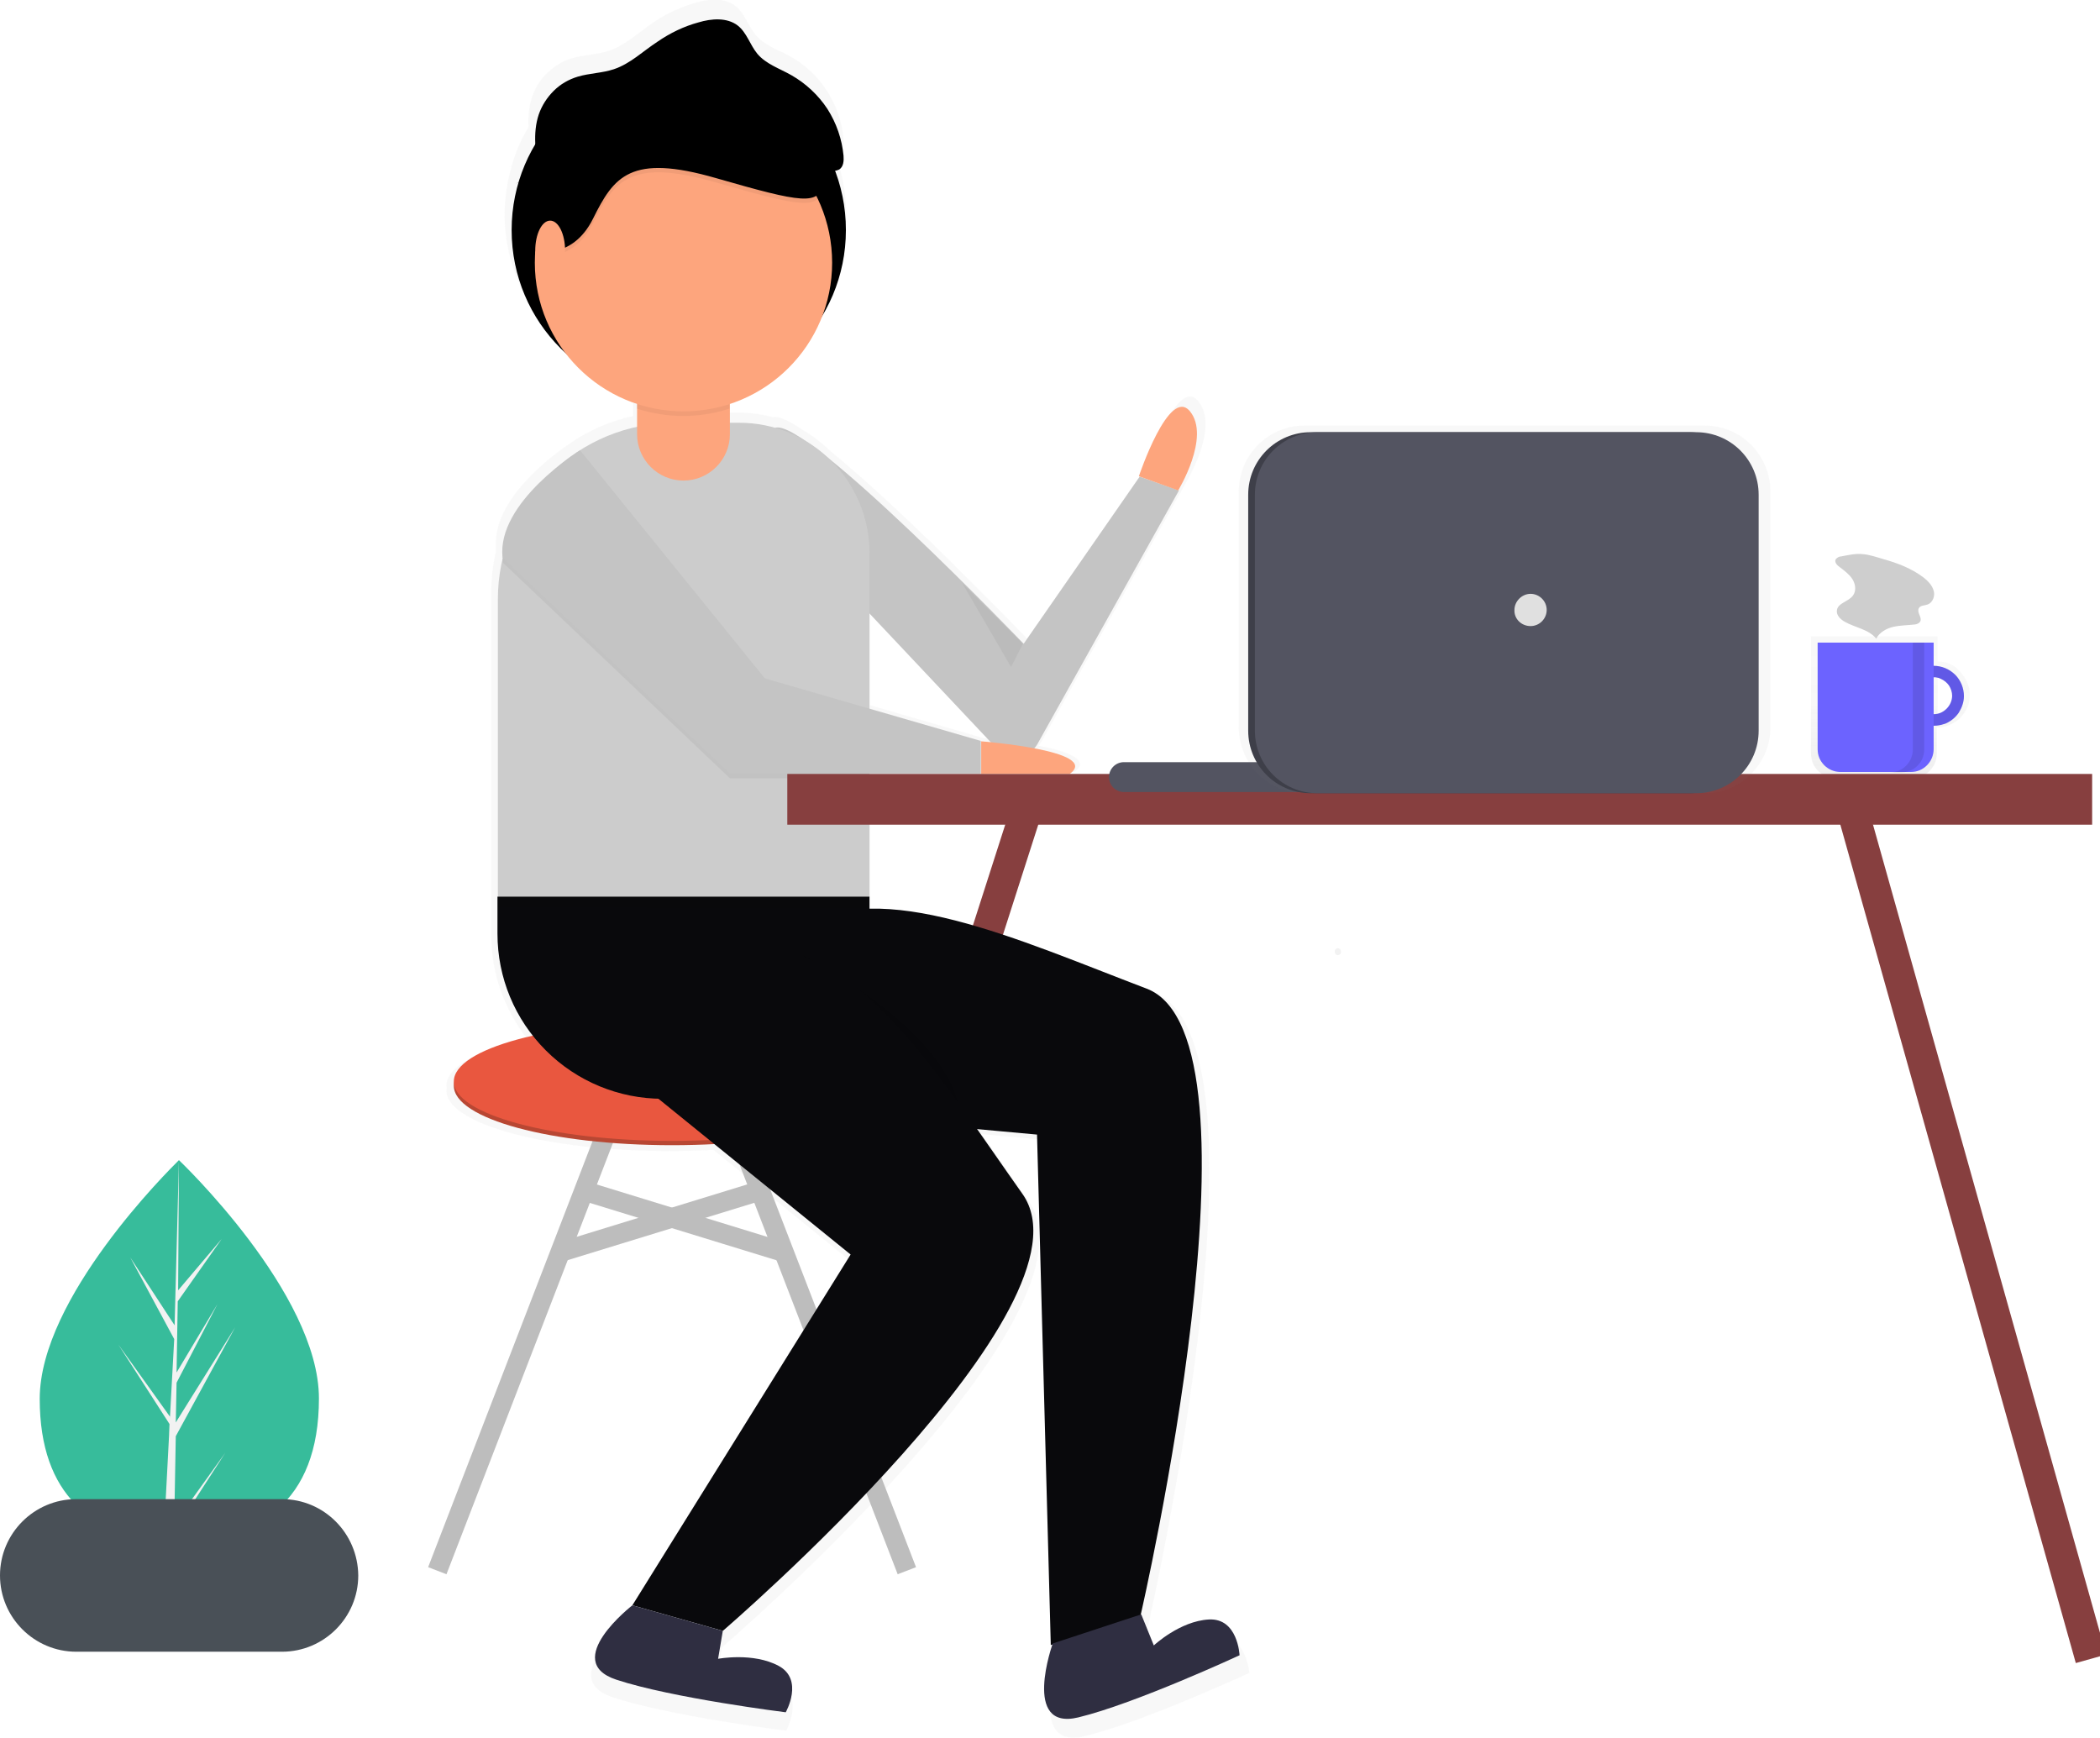 <?xml version="1.0" encoding="utf-8"?>
<!-- Generator: Adobe Illustrator 21.0.0, SVG Export Plug-In . SVG Version: 6.00 Build 0)  -->
<svg version="1.1" id="Calque_1" xmlns="http://www.w3.org/2000/svg" xmlns:xlink="http://www.w3.org/1999/xlink" x="0px" y="0px"
	 viewBox="0 0 534 442" style="enable-background:new 0 0 534 442;" xml:space="preserve">
<style type="text/css">
	.st0{clip-path:url(#SVGID_2_);}
	.st1{fill:#37BC9B;}
	.st2{fill:#F2F2F2;}
	.st3{opacity:0.7;}
	.st4{opacity:0.7;fill:url(#SVGID_3_);enable-background:new    ;}
	.st5{fill:#6C63FF;}
	.st6{opacity:0.1;enable-background:new    ;}
	.st7{fill:#CECECE;}
	.st8{fill:none;stroke:#873F3F;stroke-width:8;stroke-miterlimit:10;}
	.st9{opacity:0.7;fill:url(#SVGID_4_);enable-background:new    ;}
	.st10{fill:#C4C4C4;}
	.st11{fill:none;stroke:#BDBDBD;stroke-width:5;stroke-miterlimit:10;}
	.st12{fill:#B84733;}
	.st13{fill:#E9573F;}
	.st14{fill:#CCCCCC;}
	.st15{fill:#09090C;}
	.st16{opacity:5.000000e-02;enable-background:new    ;}
	.st17{fill:#FDA57D;}
	.st18{fill:#2F2E41;}
	.st19{fill:#495057;}
	.st20{fill:url(#SVGID_5_);}
	.st21{fill:#873F3F;}
	.st22{fill:#535461;}
	.st23{opacity:0.7;fill:url(#SVGID_6_);enable-background:new    ;}
	.st24{fill:#3E3F49;}
	.st25{fill:#E0E0E0;}
</style>
<g>
	<defs>
		<rect id="SVGID_1_" y="0" width="534" height="442"/>
	</defs>
	<clipPath id="SVGID_2_">
		<use xlink:href="#SVGID_1_"  style="overflow:visible;"/>
	</clipPath>
	<g class="st0">
		<path class="st1" d="M81.1,355.6c0,26.7-15.9,36.1-35.5,36.1c-0.5,0-0.9,0-1.4,0c-0.9,0-1.8-0.1-2.7-0.1
			c-17.7-1.3-31.4-11.1-31.4-35.9c0-25.7,32.9-58.2,35.3-60.6l0,0c0.1-0.1,0.1-0.1,0.1-0.1S81.1,328.8,81.1,355.6z"/>
		<path class="st2" d="M44.3,387.5l13-18.1l-13,20.1l0,2.1c-0.9,0-1.8-0.1-2.7-0.1l1.4-26.7l0-0.2l0,0l0.1-2.5l-13-20.2l13.1,18.3
			l0,0.5l1.1-20.2l-11.2-20.8l11.3,17.3l1.1-41.9l0-0.1v0.1l-0.2,33l11.1-13.1l-11.2,15.9l-0.3,18.1l10.4-17.4l-10.4,20l-0.2,10.1
			l15.1-24.2l-15.1,27.7L44.3,387.5z"/>
		<g class="st3">
			
				<linearGradient id="SVGID_3_" gradientUnits="userSpaceOnUse" x1="480.829" y1="244.038" x2="480.829" y2="280.081" gradientTransform="matrix(1 0 0 -1 0 441.89)">
				<stop  offset="0" style="stop-color:#808080;stop-opacity:0.25"/>
				<stop  offset="0.535" style="stop-color:#808080;stop-opacity:0.12"/>
				<stop  offset="1" style="stop-color:#808080;stop-opacity:0.1"/>
			</linearGradient>
			<path class="st4" d="M492.7,168.2v-6.4h-32.2v29.8c0,1.7,0.7,3.3,1.8,4.4c1.2,1.2,2.8,1.8,4.4,1.8h19.6c1.7,0,3.3-0.7,4.4-1.8
				c1.2-1.2,1.8-2.8,1.8-4.4V185c2.2,0,4.3-0.9,5.9-2.4c1.6-1.6,2.5-3.7,2.5-5.9c0-2.2-0.9-4.3-2.5-5.9
				C497.1,169.1,495,168.2,492.7,168.2z M492.7,181.8v-10.3c1.4,0,2.7,0.5,3.6,1.5c1,1,1.5,2.3,1.5,3.6c0,1.4-0.5,2.7-1.5,3.6
				C495.4,181.2,494.1,181.8,492.7,181.8z"/>
		</g>
		<path class="st5" d="M491.7,169.3c-1.5,0-3,0.4-4.2,1.3c-1.3,0.8-2.2,2-2.8,3.4c-0.6,1.4-0.7,2.9-0.4,4.4c0.3,1.5,1,2.8,2.1,3.9
			c1.1,1.1,2.4,1.8,3.9,2.1s3,0.1,4.4-0.4c1.4-0.6,2.6-1.6,3.4-2.8c0.8-1.3,1.3-2.7,1.3-4.2c0-2-0.8-4-2.2-5.4
			C495.7,170.1,493.7,169.3,491.7,169.3z M491.7,181.6c-0.9,0-1.8-0.3-2.6-0.8c-0.8-0.5-1.4-1.3-1.7-2.1c-0.4-0.9-0.4-1.8-0.3-2.7
			c0.2-0.9,0.6-1.8,1.3-2.4c0.7-0.7,1.5-1.1,2.4-1.3c0.9-0.2,1.9-0.1,2.7,0.3c0.9,0.4,1.6,1,2.1,1.7c0.5,0.8,0.8,1.7,0.8,2.6
			c0,1.2-0.5,2.4-1.4,3.3C494.1,181.1,493,181.6,491.7,181.6z"/>
		<path class="st6" d="M491.7,169.3c-1.5,0-3,0.4-4.2,1.3c-1.3,0.8-2.2,2-2.8,3.4c-0.6,1.4-0.7,2.9-0.4,4.4c0.3,1.5,1,2.8,2.1,3.9
			c1.1,1.1,2.4,1.8,3.9,2.1s3,0.1,4.4-0.4c1.4-0.6,2.6-1.6,3.4-2.8c0.8-1.3,1.3-2.7,1.3-4.2c0-2-0.8-4-2.2-5.4
			C495.7,170.1,493.7,169.3,491.7,169.3z M491.7,181.6c-0.9,0-1.8-0.3-2.6-0.8c-0.8-0.5-1.4-1.3-1.7-2.1c-0.4-0.9-0.4-1.8-0.3-2.7
			c0.2-0.9,0.6-1.8,1.3-2.4c0.7-0.7,1.5-1.1,2.4-1.3c0.9-0.2,1.9-0.1,2.7,0.3c0.9,0.4,1.6,1,2.1,1.7c0.5,0.8,0.8,1.7,0.8,2.6
			c0,1.2-0.5,2.4-1.4,3.3C494.1,181.1,493,181.6,491.7,181.6z"/>
		<path class="st5" d="M462.3,163.4h29.4v27.1c0,1.5-0.6,3-1.7,4.1c-1.1,1.1-2.5,1.7-4.1,1.7h-17.9c-1.5,0-3-0.6-4.1-1.7
			c-1.1-1.1-1.7-2.5-1.7-4.1V163.4z"/>
		<path class="st6" d="M486.4,163.4v27.2c0,1.5-0.6,3-1.7,4.1c-1.1,1.1-2.5,1.7-4.1,1.7h2.9c1.5,0,3-0.6,4.1-1.7
			c1.1-1.1,1.7-2.5,1.7-4.1v-27.2H486.4z"/>
		<path class="st7" d="M468.1,141.5c-0.3,0-0.5,0.1-0.7,0.2c-0.2,0.1-0.4,0.3-0.6,0.5c-0.4,0.7,0.3,1.5,1,2c1.2,0.9,2.4,1.8,3.2,3
			c0.8,1.2,1.1,3,0.2,4.2c-1.1,1.6-3.9,1.9-4.1,3.8c-0.2,1.2,0.9,2.3,2,2.9c2.6,1.5,6.1,1.9,8,4.3c0.8-1.6,2.6-2.6,4.3-3
			c1.8-0.4,3.6-0.4,5.4-0.6c0.3,0,0.6-0.1,0.8-0.2c0.3-0.1,0.5-0.3,0.7-0.6c0.5-1-0.9-2.2-0.4-3.3c0.4-0.8,1.5-0.7,2.3-1
			c1.3-0.5,1.9-2.2,1.5-3.5c-0.4-1.4-1.4-2.4-2.5-3.3c-3-2.3-6.6-3.7-10.2-4.7c-1.7-0.5-3.7-1.2-5.4-1.3
			C471.7,140.7,469.8,141.2,468.1,141.5z"/>
		<path class="st8" d="M261.9,203.2l-61.4,191.4"/>
		<g class="st3">
			
				<linearGradient id="SVGID_4_" gradientUnits="userSpaceOnUse" x1="215.232" y1="-363814.125" x2="215.232" y2="-33102.516" gradientTransform="matrix(1 0 0 -1 0 441.89)">
				<stop  offset="0" style="stop-color:#808080;stop-opacity:0.25"/>
				<stop  offset="0.535" style="stop-color:#808080;stop-opacity:0.12"/>
				<stop  offset="1" style="stop-color:#808080;stop-opacity:0.1"/>
			</linearGradient>
			<path class="st9" d="M309.5,416.2c-7.6,0.4-14.3,6.8-14.3,6.8l-3.3-8.1l-0.3,0.1c1.6-7,34-150.5,1.6-162.8
				c-24.9-9.5-51.3-21.3-72-20.8v-33.9h29v-1.2h23c4.4-3.1-2-5.3-9.1-6.7c0.3-0.3,0.5-0.7,0.8-1.1l36.8-66c0,0,8.5-13.9,3-20.5
				c-5.4-6.6-13.3,16.9-13.3,16.9l-30.2,43.5c0,0-30.5-31.8-49.9-47.6c-2.2-2.1-4.6-4-7.2-5.5c-3.5-2.4-6.2-3.6-7.5-3.2c0,0,0,0,0,0
				c-2.9-0.8-6-1.2-9-1.2H185v-5c5.4-1.8,10.4-4.7,14.5-8.7c4.1-3.9,7.4-8.7,9.4-14c3.4-5.6,5.5-12,6.1-18.6
				c0.6-6.6-0.3-13.2-2.6-19.4c0.4,0,0.7-0.2,1-0.4c1.1-0.7,1.2-2.2,1.1-3.5c-0.4-4.4-1.8-8.5-4.2-12.2c-2.4-3.7-5.6-6.7-9.4-8.8
				c-3.1-1.7-6.6-2.8-8.8-5.5c-1.9-2.3-2.8-5.5-5.1-7.3c-2.8-2.2-6.8-1.8-10.2-0.8c-3.8,1.1-7.4,2.8-10.7,5c-3.7,2.5-7,5.8-11.3,7.2
				c-3,1-6.3,1-9.4,1.9c-2.3,0.7-4.5,2-6.2,3.7c-1.8,1.7-3.1,3.8-3.9,6.1c-0.8,2.5-1.1,5.1-0.9,7.7c-1.9,3.1-3.3,6.4-4.3,9.9
				c-0.2,0.1-0.5,0.2-0.7,0.4l0.7-0.3c-2.3,7.8-2.4,16.1-0.2,23.9s6.5,14.9,12.5,20.4c4.7,6.2,11.2,10.8,18.6,13.2v6
				c-5.3,1.1-10.3,3.2-14.8,6.1l0,0c0,0-0.4,0.2-1,0.7c-0.1,0-0.1,0.1-0.2,0.1c-4.5,3-19.5,14.1-18.9,26.1c0,0.5,0,0.9,0,1.4
				c-0.8,3.5-1.2,7-1.2,10.6v86.9c0,9.6,3.2,18.9,9.2,26.5c-12.6,2.8-20.6,7.1-20.6,11.9c0.1,0.4,0.1,0.8,0,1.2
				c0,8.5,25.4,15.4,56.8,15.4c3.8,0,7.5-0.1,11.1-0.3l35.4,28.7l-56.8,91.2c0,0-18.7,14.5-4.2,19.3c14.5,4.8,44.1,8.5,44.1,8.5
				s4.8-8.5-1.8-12.1c-6.6-3.6-15.7-1.8-15.7-1.8l1.2-7.3c0,0,98.5-84.6,77.9-113.6c-3.9-5.5-7.9-11.3-11.8-16.9l15.5,1.4l3.5,132.8
				l0.4-0.1c-0.9,2.6-7.1,22.3,6.7,19c14.9-3.6,41.9-16.1,41.9-16.1S317,415.7,309.5,416.2z M250.2,187.7l-29-8.4v-24.8l31.5,33.5
				C251.2,187.8,250.2,187.7,250.2,187.7z"/>
		</g>
		<path d="M172.6,101c23.5,0,42.5-19,42.5-42.5c0-23.5-19-42.5-42.5-42.5s-42.5,19-42.5,42.5C130.1,82,149.1,101,172.6,101z"/>
		<path class="st10" d="M221.1,156l32.5,34.5c0.7,0.7,1.5,1.3,2.5,1.6c0.9,0.3,1.9,0.4,2.9,0.3c1-0.1,1.9-0.5,2.8-1
			c0.8-0.6,1.5-1.3,2-2.2l36-64.5l-10-3.5l-29.5,42.5c0,0-55.5-57.8-63.2-54.9C189.1,111.6,221.1,156,221.1,156z"/>
		<path class="st11" d="M159.1,275.3l-47.9,124.1"/>
		<path class="st11" d="M182.7,275.3l47.9,124.1"/>
		<path class="st12" d="M170.9,291.2c30.7,0,55.5-6.7,55.5-15.1s-24.9-15.1-55.5-15.1c-30.7,0-55.5,6.7-55.5,15.1
			S140.2,291.2,170.9,291.2z"/>
		<path class="st13" d="M170.9,290.1c30.7,0,55.5-6.7,55.5-15.1c0-8.3-24.9-15.1-55.5-15.1c-30.7,0-55.5,6.7-55.5,15.1
			C115.3,283.3,140.2,290.1,170.9,290.1z"/>
		<path class="st11" d="M147.5,302.5l52.4,16.1"/>
		<path class="st11" d="M194.2,302.5l-52.4,16.1"/>
		<path class="st14" d="M171.5,107.5H188c8.8,0,17.2,3.5,23.4,9.7c6.2,6.2,9.7,14.6,9.7,23.4V228h-94.5v-75.6
			c0-11.9,4.7-23.4,13.2-31.8S159.6,107.5,171.5,107.5z"/>
		<path class="st15" d="M126.6,228h94.5v51.4h-52.6c-11.1,0-21.8-4.4-29.7-12.3c-7.9-7.9-12.3-18.5-12.3-29.7V228z"/>
		<path class="st16" d="M127.8,143l57.8,54.9h63.8v-8.3l-54.9-15.9l-47-58C147.5,115.7,126.2,128.8,127.8,143z"/>
		<path class="st10" d="M127.8,141.8l57.8,54.9h63.8v-8.3l-54.9-15.9l-47-58C147.5,114.5,126.2,127.7,127.8,141.8z"/>
		<path class="st17" d="M249.5,188.5c0,0,30.7,2.4,22.5,8.3h-22.5V188.5z"/>
		<path class="st17" d="M289.6,121.1c0,0,7.7-23,13-16.5c5.3,6.5-3,20.1-3,20.1L289.6,121.1z"/>
		<path class="st16" d="M126.6,228v2.8l94.5,0.2v-3H126.6z"/>
		<path class="st15" d="M200.1,282.7l63.6,5.8l3.5,129.8l22.8-7.4c0,0,34-147.1,1.6-159.5C259,239,223.9,222.7,203,236
			C182,249.3,200.1,282.7,200.1,282.7z"/>
		<path class="st6" d="M204,242.8c0,0,34.9,17.7,39.6,37.8L204,242.8z"/>
		<path class="st15" d="M166.7,278.8l49.6,40.2l-55.5,89.2l23,6.5c0,0,96.3-82.7,76.2-111.1c-20.1-28.4-40.2-61.4-65-62
			C170.3,241,166.7,278.8,166.7,278.8z"/>
		<path class="st16" d="M244.7,148.3l12.4,21.3l3-5.9L244.7,148.3z"/>
		<path class="st18" d="M160.8,408.2c0,0-18.3,14.2-4.1,18.9c14.2,4.7,43.1,8.3,43.1,8.3s4.7-8.3-1.8-11.8
			c-6.5-3.5-15.4-1.8-15.4-1.8l1.2-7.1L160.8,408.2z"/>
		<path class="st18" d="M267.7,417.9c0,0-8,22.3,6.5,18.8c14.5-3.5,41-15.8,41-15.8s-0.4-9.5-7.8-9.1c-7.4,0.4-14,6.6-14,6.6
			l-3.2-7.9L267.7,417.9z"/>
		<path class="st17" d="M173.8,86.8L173.8,86.8c-6.5,0-11.8,5.3-11.8,11.8v11.8c0,6.5,5.3,11.8,11.8,11.8l0,0
			c6.5,0,11.8-5.3,11.8-11.8V98.7C185.6,92.1,180.4,86.8,173.8,86.8z"/>
		<path class="st16" d="M173.8,88c-3.1,0-6.1,1.2-8.4,3.5c-2.2,2.2-3.5,5.2-3.5,8.4v4c7.7,2.5,16,2.5,23.6,0v-4
			c0-3.1-1.2-6.1-3.5-8.4C180,89.3,177,88,173.8,88z"/>
		<path class="st17" d="M173.8,104.6c20.9,0,37.8-16.9,37.8-37.8S194.7,29,173.8,29C152.9,29,136,45.9,136,66.8
			S152.9,104.6,173.8,104.6z"/>
		<path class="st16" d="M136,65c0,0,9.5,2.4,14.8-8.3c5.3-10.7,9.5-16.6,31.3-10.3c21.9,6.3,26.3,7.1,27.3,1.1
			c0.7-4.1-7.1-14.1-12.1-20c-2.4-2.9-6.4-4.6-10.7-4.6H162l-14.8,6.8L136,39.7l-2.4,13.2L136,65z"/>
		<path d="M136,63.9c0,0,9.5,2.4,14.8-8.3c5.3-10.7,9.5-16.6,31.3-10.3c21.9,6.3,26.3,7.1,27.3,1.1c0.7-4.1-7.1-14.1-12.1-20
			c-2.4-2.9-6.4-4.6-10.7-4.6H162l-14.8,6.8L136,38.5l-2.4,13.2L136,63.9z"/>
		<path class="st17" d="M139.9,71.5c2.1,0,3.8-3.4,3.8-7.7s-1.7-7.7-3.8-7.7s-3.8,3.4-3.8,7.7S137.7,71.5,139.9,71.5z"/>
		<path d="M137.1,44c-0.9-4.9-1.7-10.1-0.1-14.9c0.8-2.3,2.1-4.3,3.8-6c1.7-1.7,3.8-2.9,6.1-3.6c3-0.9,6.2-0.9,9.2-1.9
			c4.2-1.4,7.4-4.6,11.1-7c3.2-2.2,6.7-3.9,10.4-4.9c3.3-1,7.3-1.3,10,0.8c2.3,1.8,3.1,4.9,5,7.2c2.2,2.6,5.6,3.7,8.6,5.4
			c3.7,2.1,6.9,5.1,9.2,8.6c2.3,3.6,3.7,7.7,4.1,11.9c0.1,1.3,0,2.8-1.1,3.5c-0.7,0.3-1.4,0.5-2.2,0.4C196.2,43.3,181,43,166,41.7
			c-4.7-0.4-9.4-1-14.1-0.8c-7.3,0.3-14.4,2.3-20.7,5.8"/>
		<path class="st19" d="M71.7,381.2H19.4C8.7,381.2,0,389.9,0,400.6l0,0c0,10.7,8.7,19.4,19.4,19.4h52.3c10.7,0,19.4-8.7,19.4-19.4
			C91,389.9,82.4,381.2,71.7,381.2z"/>
		
			<linearGradient id="SVGID_5_" gradientUnits="userSpaceOnUse" x1="340.241" y1="-662.44" x2="340.241" y2="-657.13" gradientTransform="matrix(1 0 0 -1 0 441.89)">
			<stop  offset="0" style="stop-color:#808080;stop-opacity:0.25"/>
			<stop  offset="0.535" style="stop-color:#808080;stop-opacity:0.12"/>
			<stop  offset="1" style="stop-color:#808080;stop-opacity:0.1"/>
		</linearGradient>
		<path class="st20" d="M340.2,242.9c0.2,0,0.4-0.1,0.6-0.3c0.2-0.2,0.2-0.4,0.2-0.6c0-0.2-0.1-0.5-0.2-0.6
			c-0.2-0.2-0.4-0.3-0.6-0.3c-0.2,0-0.4,0.1-0.6,0.3c-0.2,0.2-0.2,0.4-0.2,0.6c0,0.2,0.1,0.4,0.2,0.6
			C339.8,242.8,340,242.9,340.2,242.9z"/>
		<path class="st8" d="M470.3,203.2l61.4,218.6"/>
		<path class="st21" d="M532,196.8H200.2v12.9H532V196.8z"/>
		<path class="st22" d="M332.5,193.8h-46.7c-2.1,0-3.8,1.7-3.8,3.8l0,0c0,2.1,1.7,3.8,3.8,3.8h46.7c2.1,0,3.8-1.7,3.8-3.8
			C336.3,195.5,334.6,193.8,332.5,193.8z"/>
		<g class="st3">
			
				<linearGradient id="SVGID_6_" gradientUnits="userSpaceOnUse" x1="382.582" y1="-31531.109" x2="382.582" y2="-16765.01" gradientTransform="matrix(1 0 0 -1 0 441.89)">
				<stop  offset="0" style="stop-color:#808080;stop-opacity:0.25"/>
				<stop  offset="0.535" style="stop-color:#808080;stop-opacity:0.12"/>
				<stop  offset="1" style="stop-color:#808080;stop-opacity:0.1"/>
			</linearGradient>
			<path class="st23" d="M433.5,108.2H331.7c-9.2,0-16.7,7.5-16.7,16.7v60.1c0,9.2,7.5,16.7,16.7,16.7h101.8
				c9.2,0,16.7-7.5,16.7-16.7v-60.1C450.1,115.6,442.7,108.2,433.5,108.2z"/>
		</g>
		<path class="st24" d="M429.6,109.9h-96.3c-8.8,0-15.9,7.1-15.9,15.9v60c0,8.8,7.1,15.9,15.9,15.9h96.3c8.8,0,15.9-7.1,15.9-15.9
			v-60C445.4,117,438.3,109.9,429.6,109.9z"/>
		<path class="st22" d="M431.3,109.9h-96.3c-8.8,0-15.9,7.1-15.9,15.9v60c0,8.8,7.1,15.9,15.9,15.9h96.3c8.8,0,15.9-7.1,15.9-15.9
			v-60C447.2,117,440.1,109.9,431.3,109.9z"/>
		<path class="st25" d="M389.2,159.2c2.3,0,4.1-1.9,4.1-4.1c0-2.3-1.9-4.1-4.1-4.1s-4.1,1.9-4.1,4.1
			C385,157.4,386.9,159.2,389.2,159.2z"/>
	</g>
</g>
</svg>
